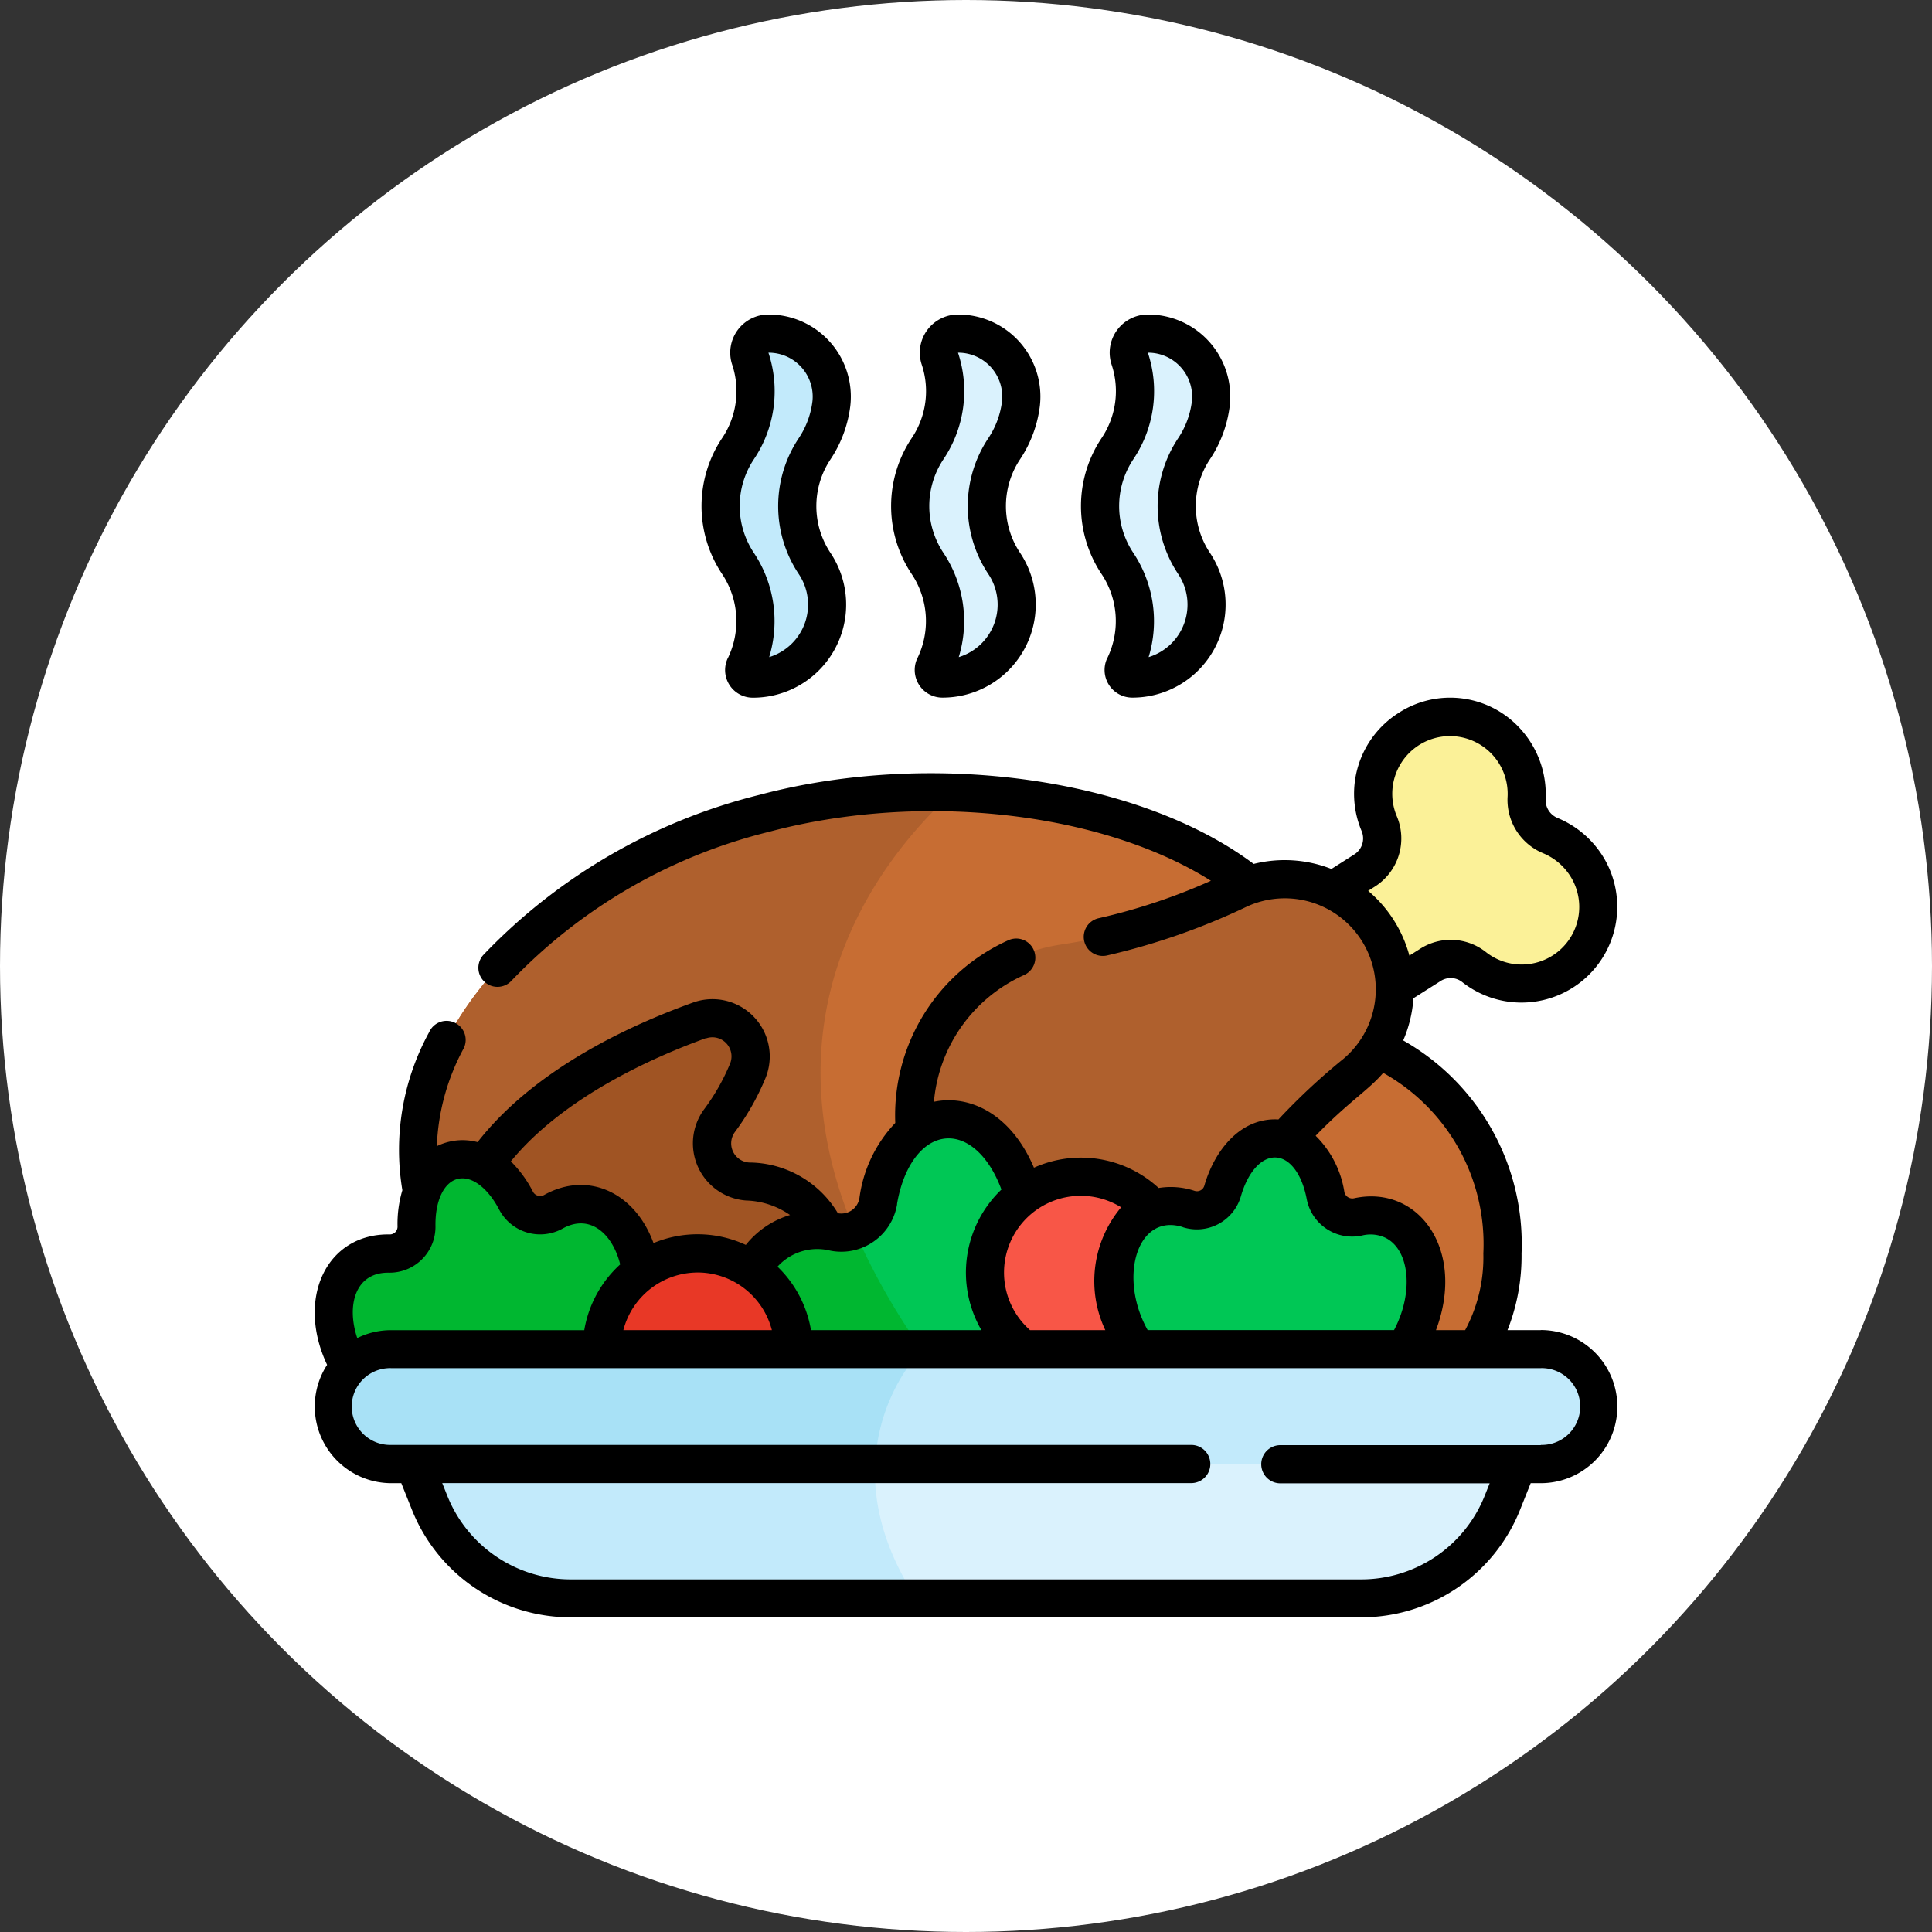 <svg id="Grupo_1108074" data-name="Grupo 1108074" xmlns="http://www.w3.org/2000/svg" width="80" height="80" viewBox="0 0 80 80">
  <rect x="0" y="0" width="80" height="80" fill="#333333" stroke="none"/>
  <circle id="Elipse_11500" data-name="Elipse 11500" cx="40" cy="40" r="40" fill="#fff"/>
  <g id="Grupo_1108074-2" data-name="Grupo 1108074" transform="translate(13.022 12.99)">
    <g id="Grupo_1108072" data-name="Grupo 1108072" transform="translate(0.791 0.824)">
      <path id="Trazado_898250" data-name="Trazado 898250" d="M85.475,206.823c0,7.935-9.521,7.935-15.869,7.935l-5.538-.5-3.191-.29c-9.521,0-18.361-2.956-20.049-9.309s4.619-13.543,14.088-16.059a27.323,27.323,0,0,1,7.791-.859c7.194.224,13.84,3.142,15.079,7.807a8.1,8.1,0,0,1,.263,1.716C82.994,199.176,85.475,202.062,85.475,206.823Z" transform="translate(-37.073 -168.736)" fill="#c76d33"/>
      <path id="Trazado_898251" data-name="Trazado 898251" d="M64.068,214.255l-3.191-.29c-9.521,0-18.361-2.956-20.049-9.309s4.619-13.543,14.088-16.059a27.323,27.323,0,0,1,7.791-.859c-3.27,2.971-10.6,11.876.247,25.031C63.386,213.294,63.755,213.788,64.068,214.255Z" transform="translate(-37.073 -168.736)" fill="#af602d"/>
      <path id="Trazado_898252" data-name="Trazado 898252" d="M65.09,278.669a1.581,1.581,0,0,0-2.007-2.071c-3.841,1.38-10.712,4.738-10.381,11.034.459,8.716,16.849,3.086,15.806-1.627a3.414,3.414,0,0,0-3.431-2.739,1.585,1.585,0,0,1-1.162-2.525A9.55,9.55,0,0,0,65.09,278.669Z" transform="translate(-47.93 -248.157)" fill="#a05423"/>
      <path id="Trazado_898253" data-name="Trazado 898253" d="M391.115,158.645a3.147,3.147,0,0,1,4.12.565,3.245,3.245,0,0,1,.794,2.286,1.586,1.586,0,0,0,.987,1.543,3.239,3.239,0,0,1,1.635,1.509,3.174,3.174,0,0,1-4.8,3.928,1.562,1.562,0,0,0-1.807-.079l-2.913,1.849-2.552-4.02,2.74-1.739a1.578,1.578,0,0,0,.61-1.945A3.177,3.177,0,0,1,391.115,158.645Z" transform="translate(-346.627 -142.253)" fill="#fbf198"/>
      <path id="Trazado_898254" data-name="Trazado 898254" d="M238.8,225.752a7.125,7.125,0,0,1,2.951-1.136,25.285,25.285,0,0,0,6.852-2.064l.495-.225a4.557,4.557,0,0,1,4.838,7.622l-.6.512a26.26,26.26,0,0,0-4.659,5.256,7.142,7.142,0,1,1-9.872-9.963Z" transform="translate(-211.601 -199.323)" fill="#af602d"/>
      <path id="Trazado_898255" data-name="Trazado 898255" d="M184.976,326.828a5.844,5.844,0,0,1-4.146,3.97l-2.359.163-5.558.384a5.845,5.845,0,0,1-4.652-3.362,6.034,6.034,0,0,1-.4-5.458l4.234-1.659a1.56,1.56,0,0,0,.992-1.21c.293-1.758,1.265-3.275,2.76-3.379,1.514-.1,2.677,1.276,3.2,2.974a1.577,1.577,0,0,0,2.028.993,3.133,3.133,0,0,1,2.108,0C185.243,321,186.043,323.952,184.976,326.828Z" transform="translate(-150.535 -283.736)" fill="#00c755"/>
      <path id="Trazado_898256" data-name="Trazado 898256" d="M178.472,369.931l-5.558.384a5.845,5.845,0,0,1-4.652-3.362c-1.452-2.7-1.065-5.733.865-6.771a3.144,3.144,0,0,1,2.124-.279,1.57,1.57,0,0,0,.847-.066,28.065,28.065,0,0,0,4.318,6.9A13.22,13.22,0,0,1,178.472,369.931Z" transform="translate(-150.536 -322.706)" fill="#00b730"/>
      <path id="Trazado_898257" data-name="Trazado 898257" d="M20.208,338.24a4.173,4.173,0,0,1-2.405,3.316l-5.49,1.393a4.174,4.174,0,0,1-3.7-1.768c-1.364-1.713-1.478-3.891-.255-4.865a2.243,2.243,0,0,1,1.456-.467,1.109,1.109,0,0,0,1.128-1.131c-.018-1.272.471-2.462,1.508-2.725s2.042.555,2.628,1.68a1.126,1.126,0,0,0,1.551.439,2.237,2.237,0,0,1,1.48-.271c1.54.274,2.478,2.243,2.1,4.4Z" transform="translate(-7.514 -297.756)" fill="#00b730"/>
      <circle id="Elipse_11518" data-name="Elipse 11518" cx="3.967" cy="3.967" r="3.967" transform="translate(26.979 34.913)" fill="#f85647"/>
      <circle id="Elipse_11519" data-name="Elipse 11519" cx="3.967" cy="3.967" r="3.967" transform="translate(11.109 38.087)" fill="#e83826"/>
      <path id="Trazado_898258" data-name="Trazado 898258" d="M326.61,332.006a4.174,4.174,0,0,1-3.267,2.472l-5.658-.266a4.173,4.173,0,0,1-3.02-2.768c-.806-2.036-.281-4.153,1.173-4.729a2.243,2.243,0,0,1,1.529-.022,1.109,1.109,0,0,0,1.409-.753c.353-1.222,1.168-2.218,2.236-2.167s1.792,1.126,2.025,2.373a1.126,1.126,0,0,0,1.356.871,2.237,2.237,0,0,1,1.495.171C327.28,327.9,327.6,330.055,326.61,332.006Z" transform="translate(-281.958 -290.444)" fill="#00c755"/>
      <path id="Trazado_898259" data-name="Trazado 898259" d="M77.715,429.185l-1.584,3.959a6.323,6.323,0,0,1-5.871,3.975h-32.7a6.323,6.323,0,0,1-5.871-3.975l-1.584-3.959Z" transform="translate(-27.725 -384.75)" fill="#daf2fd"/>
      <path id="Trazado_898260" data-name="Trazado 898260" d="M51.843,437.119H37.561a6.323,6.323,0,0,1-5.871-3.975l-1.584-3.959H50.644C49.951,431.012,49.676,433.783,51.843,437.119Z" transform="translate(-27.725 -384.75)" fill="#c2eafb"/>
      <path id="Trazado_898261" data-name="Trazado 898261" d="M59.886,408.976a2.378,2.378,0,0,1-2.381,2.38H9.9a2.381,2.381,0,0,1-1.718-4.029l12.116.888,11.58-1.62H57.505a2.38,2.38,0,0,1,2.381,2.381Z" transform="translate(-7.516 -364.54)" fill="#c2eafb"/>
      <path id="Trazado_898262" data-name="Trazado 898262" d="M31.875,406.595a7.679,7.679,0,0,0-1.934,4.76H9.9a2.38,2.38,0,1,1,0-4.76Z" transform="translate(-7.516 -364.54)" fill="#a8e1f6"/>
      <path id="Trazado_898263" data-name="Trazado 898263" d="M236.063,7.534a.789.789,0,0,0-.751,1.033,4.292,4.292,0,0,1-.5,3.728,4.291,4.291,0,0,0,0,4.761,4.292,4.292,0,0,1,.29,4.254.355.355,0,0,0,.322.507A3.066,3.066,0,0,0,238.01,17.1l-.029-.043a4.291,4.291,0,0,1,0-4.761,4.285,4.285,0,0,0,.69-1.868,2.61,2.61,0,0,0-2.609-2.893Z" transform="translate(-210.209 -7.534)" fill="#daf2fd"/>
      <path id="Trazado_898264" data-name="Trazado 898264" d="M161.576,7.534a.789.789,0,0,0-.751,1.033,4.292,4.292,0,0,1-.5,3.728,4.291,4.291,0,0,0,0,4.761,4.292,4.292,0,0,1,.29,4.254.355.355,0,0,0,.322.507,3.066,3.066,0,0,0,2.591-4.718l-.029-.043a4.291,4.291,0,0,1,0-4.761,4.285,4.285,0,0,0,.69-1.868,2.61,2.61,0,0,0-2.609-2.893Z" transform="translate(-143.572 -7.534)" fill="#c2eafb"/>
      <path id="Trazado_898265" data-name="Trazado 898265" d="M310.667,7.534a.789.789,0,0,0-.751,1.033,4.292,4.292,0,0,1-.5,3.728,4.291,4.291,0,0,0,0,4.761,4.292,4.292,0,0,1,.29,4.254.355.355,0,0,0,.322.507,3.066,3.066,0,0,0,2.591-4.718l-.029-.043a4.291,4.291,0,0,1,0-4.761,4.285,4.285,0,0,0,.69-1.868,2.61,2.61,0,0,0-2.609-2.893Z" transform="translate(-276.951 -7.534)" fill="#daf2fd"/>
    </g>
    <g id="Grupo_1108073" data-name="Grupo 1108073" transform="translate(-0.001 0.034)">
      <path id="Trazado_898266" data-name="Trazado 898266" d="M50.781,176.767H49.4a8.339,8.339,0,0,0,.582-3.177,9.687,9.687,0,0,0-4.9-8.82,5.345,5.345,0,0,0,.424-1.747l1.117-.708a.769.769,0,0,1,.891.03,3.967,3.967,0,0,0,6-4.907,4.026,4.026,0,0,0-2.035-1.877.8.8,0,0,1-.5-.774A4.023,4.023,0,0,0,50,151.943a3.922,3.922,0,0,0-5.148-.709A3.962,3.962,0,0,0,43.36,156.1a.785.785,0,0,1-.306.97l-.944.6a5.3,5.3,0,0,0-3.22-.208c-4.741-3.555-13.312-4.761-20.46-2.862a23.668,23.668,0,0,0-11.439,6.631.79.79,0,0,0,1.172,1.061,22.077,22.077,0,0,1,10.673-6.164c6.317-1.679,13.772-.812,18.283,2.031a24.638,24.638,0,0,1-4.647,1.55.79.79,0,1,0,.344,1.543,27.912,27.912,0,0,0,5.8-2.027,3.767,3.767,0,0,1,4,6.3,26.569,26.569,0,0,0-2.7,2.517c-1.537-.089-2.632,1.232-3.067,2.737a.318.318,0,0,1-.408.219,3.136,3.136,0,0,0-1.486-.118,4.746,4.746,0,0,0-5.163-.84c-.953-2.243-2.675-3.036-4.142-2.73a6.356,6.356,0,0,1,3.729-5.246.79.79,0,1,0-.641-1.445,7.95,7.95,0,0,0-4.689,7.567,5.57,5.57,0,0,0-1.483,3.106.761.761,0,0,1-.893.633,4.312,4.312,0,0,0-3.674-2.1.794.794,0,0,1-.586-1.268,10.342,10.342,0,0,0,1.27-2.246,2.372,2.372,0,0,0-3.007-3.11c-2.842,1.022-6.628,2.841-8.922,5.78a2.408,2.408,0,0,0-1.687.167,9.187,9.187,0,0,1,1.081-3.993.79.79,0,1,0-1.4-.726,10.147,10.147,0,0,0-1.109,6.544,4.864,4.864,0,0,0-.2,1.5.319.319,0,0,1-.326.33c-2.613-.042-3.888,2.648-2.59,5.4a3.173,3.173,0,0,0,2.655,4.9h.417l.433,1.083a7.079,7.079,0,0,0,6.6,4.472h32.7a7.079,7.079,0,0,0,6.6-4.472l.433-1.083h.417a3.17,3.17,0,1,0,0-6.341Zm-7.15-18.191.271-.172a2.361,2.361,0,0,0,.914-2.919,2.389,2.389,0,1,1,4.586-.776,2.392,2.392,0,0,0,1.473,2.31,2.446,2.446,0,0,1,1.236,1.141,2.384,2.384,0,0,1-3.61,2.947,2.35,2.35,0,0,0-2.723-.128l-.44.279A5.32,5.32,0,0,0,43.631,158.576Zm.623,7.537A8.12,8.12,0,0,1,48.4,173.59a6.372,6.372,0,0,1-.754,3.177H46.438c1.245-3.3-.7-6.027-3.374-5.465a.339.339,0,0,1-.416-.243,4.181,4.181,0,0,0-1.192-2.342C42.832,167.3,43.649,166.826,44.254,166.113Zm-8.3,6.39a1.9,1.9,0,0,0,2.409-1.286c.289-1,.852-1.628,1.445-1.6s1.089.707,1.28,1.73a1.916,1.916,0,0,0,2.295,1.5,1.444,1.444,0,0,1,.973.1c.986.5,1.16,2.222.378,3.757l-.032.06H34.5C33.263,174.548,34.088,171.9,35.958,172.5Zm-2.551-.823a4.75,4.75,0,0,0-.656,5.087h-3.12c-.013-.014-.026-.028-.041-.041a3.177,3.177,0,0,1,3.816-5.046Zm-9.282-.128c.265-1.588,1.066-2.657,2.042-2.723.908-.062,1.782.76,2.282,2.116a4.753,4.753,0,0,0-.829,5.821H20.559a4.739,4.739,0,0,0-1.386-2.628,2.218,2.218,0,0,1,2.181-.664A2.342,2.342,0,0,0,24.125,171.553Zm-8.258,2.827a3.182,3.182,0,0,1,3.077,2.387H12.79A3.181,3.181,0,0,1,15.868,174.38Zm.344-9.692a.791.791,0,0,1,1.006,1.033,8.763,8.763,0,0,1-1.078,1.9,2.374,2.374,0,0,0,1.739,3.779,3.347,3.347,0,0,1,1.818.6,3.7,3.7,0,0,0-1.831,1.238,4.746,4.746,0,0,0-3.822-.076c-.761-2.085-2.7-3-4.514-2a.34.34,0,0,1-.471-.112,4.932,4.932,0,0,0-.923-1.272c2.2-2.687,5.951-4.331,8.075-5.1Zm-13.128,9.7a1.9,1.9,0,0,0,1.931-1.932c-.015-1.04.345-1.806.917-1.95s1.246.36,1.727,1.283a1.917,1.917,0,0,0,2.633.766c1.127-.62,2.059.228,2.372,1.49a4.739,4.739,0,0,0-1.488,2.724h-8a3.151,3.151,0,0,0-1.4.327c-.453-1.344-.093-2.729,1.312-2.708Zm47.7,7.141H39.994a.79.79,0,0,0,0,1.581h8.668l-.2.5a5.506,5.506,0,0,1-5.137,3.478h-32.7A5.506,5.506,0,0,1,5.49,183.6l-.2-.5H36.305a.79.79,0,0,0,0-1.581H3.172a1.59,1.59,0,1,1,0-3.179H50.781a1.59,1.59,0,1,1,0,3.179Z" transform="translate(0.001 -134.712)"/>
      <path id="Trazado_898267" data-name="Trazado 898267" d="M227.655,14.255a1.145,1.145,0,0,0,1.033,1.642,3.856,3.856,0,0,0,3.22-5.99,3.492,3.492,0,0,1,0-3.884,5.1,5.1,0,0,0,.817-2.212A3.4,3.4,0,0,0,229.331.034a1.58,1.58,0,0,0-1.5,2.071,3.48,3.48,0,0,1-.411,3.042,5.068,5.068,0,0,0,0,5.638,3.513,3.513,0,0,1,.237,3.471Zm1.079-8.231a5.051,5.051,0,0,0,.6-4.409,1.82,1.82,0,0,1,1.823,2.009,3.516,3.516,0,0,1-.563,1.524,5.068,5.068,0,0,0,0,5.638,2.273,2.273,0,0,1-1.229,3.434,5.1,5.1,0,0,0-.629-4.31A3.492,3.492,0,0,1,228.734,6.024Z" transform="translate(-202.686 -0.034)"/>
      <path id="Trazado_898268" data-name="Trazado 898268" d="M153.167,14.255A1.145,1.145,0,0,0,154.2,15.9a3.856,3.856,0,0,0,3.22-5.99,3.492,3.492,0,0,1,0-3.884,5.105,5.105,0,0,0,.817-2.212A3.4,3.4,0,0,0,154.843.034a1.58,1.58,0,0,0-1.5,2.071,3.48,3.48,0,0,1-.411,3.042,5.068,5.068,0,0,0,0,5.638,3.513,3.513,0,0,1,.237,3.471Zm1.079-8.231a5.05,5.05,0,0,0,.6-4.409,1.819,1.819,0,0,1,1.823,2.009,3.516,3.516,0,0,1-.563,1.524,5.068,5.068,0,0,0,0,5.638,2.273,2.273,0,0,1-1.229,3.434,5.1,5.1,0,0,0-.629-4.31A3.492,3.492,0,0,1,154.246,6.024Z" transform="translate(-136.048 -0.034)"/>
      <path id="Trazado_898269" data-name="Trazado 898269" d="M302.259,14.255a1.145,1.145,0,0,0,1.033,1.642,3.856,3.856,0,0,0,3.22-5.99,3.492,3.492,0,0,1,0-3.884,5.105,5.105,0,0,0,.817-2.212A3.4,3.4,0,0,0,303.935.034a1.58,1.58,0,0,0-1.5,2.071,3.48,3.48,0,0,1-.411,3.042,5.068,5.068,0,0,0,0,5.638,3.513,3.513,0,0,1,.237,3.471Zm1.079-8.231a5.051,5.051,0,0,0,.6-4.409,1.82,1.82,0,0,1,1.823,2.009,3.517,3.517,0,0,1-.563,1.524,5.068,5.068,0,0,0,0,5.638,2.273,2.273,0,0,1-1.229,3.434,5.1,5.1,0,0,0-.629-4.31A3.492,3.492,0,0,1,303.338,6.024Z" transform="translate(-269.428 -0.034)"/>
    </g>
  </g>
</svg>
